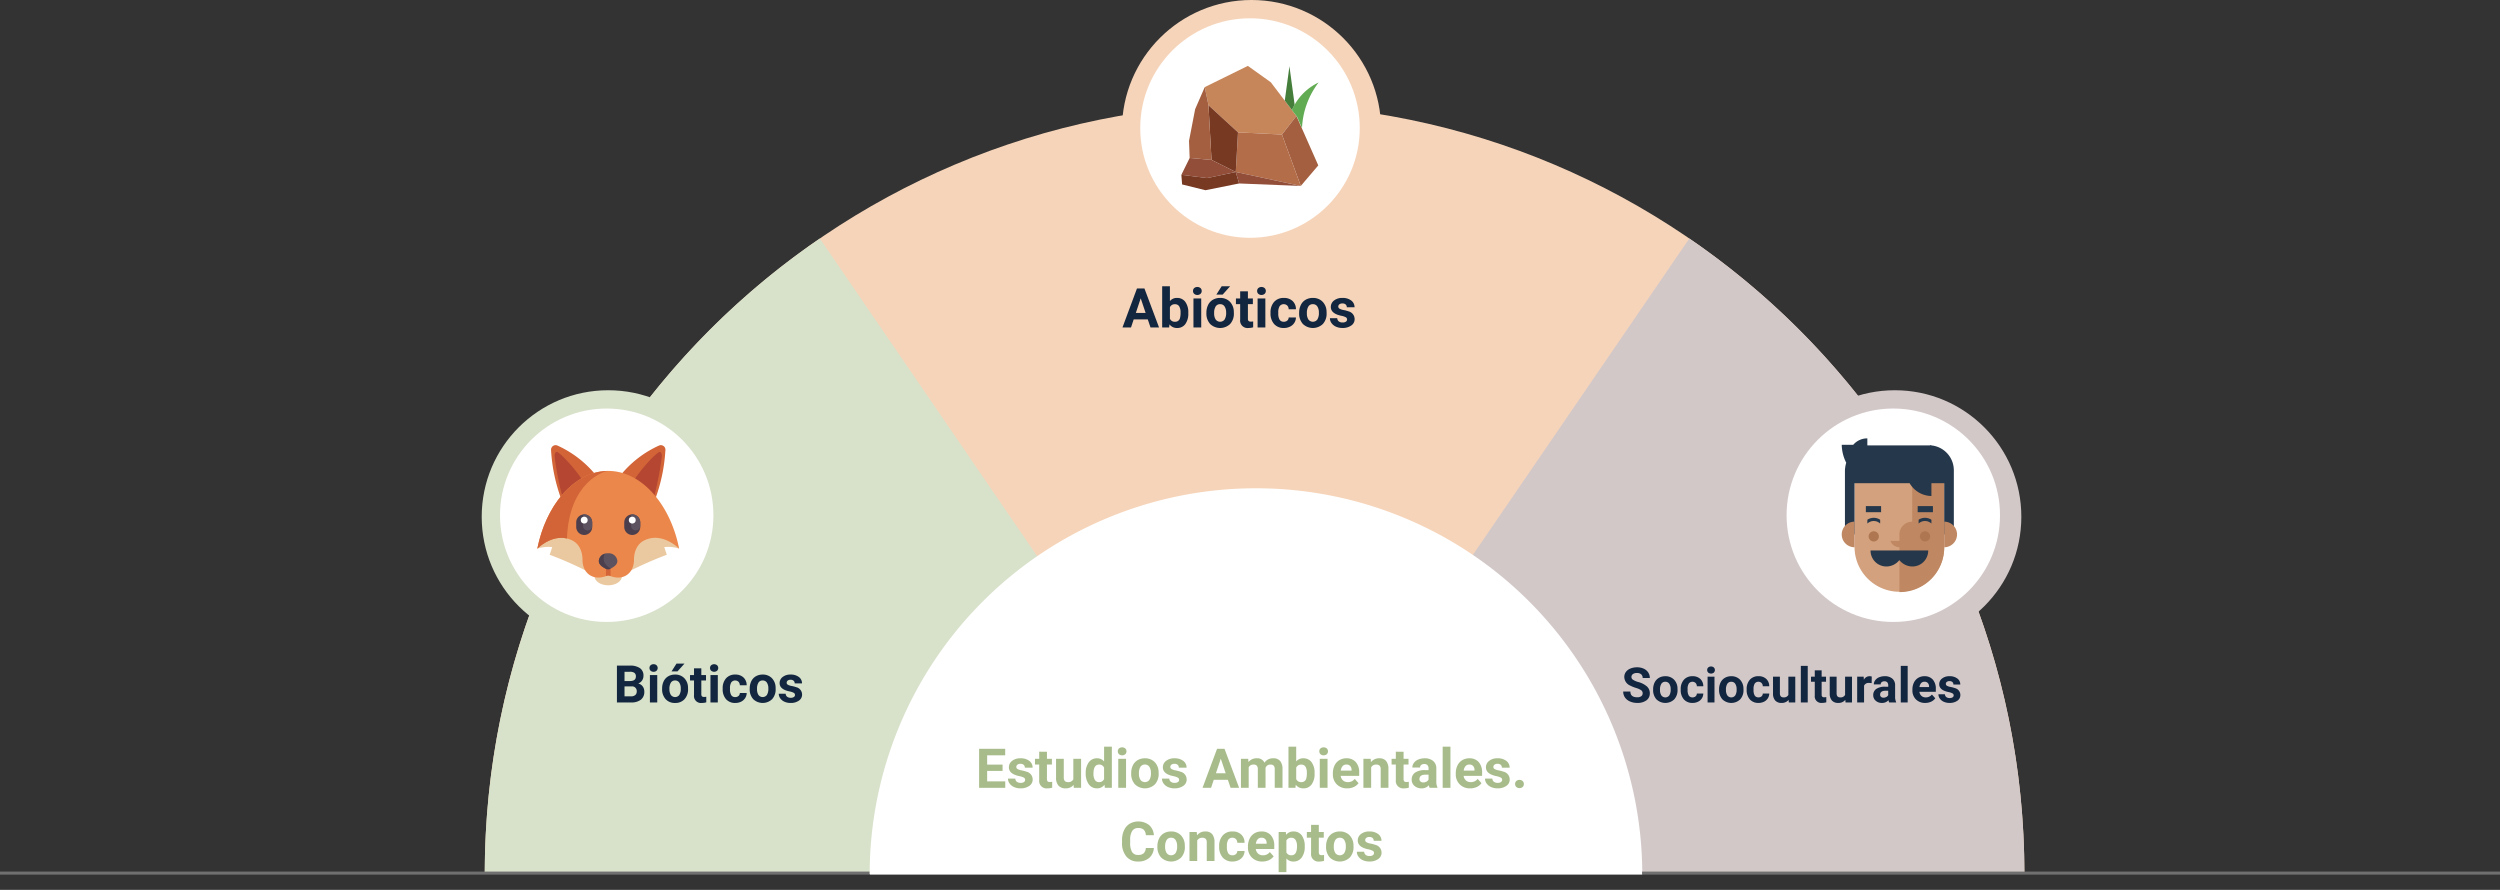<svg xmlns="http://www.w3.org/2000/svg" xmlns:xlink="http://www.w3.org/1999/xlink" width="820" height="291.869" viewBox="0 0 820 291.869">
  <rect x="0" y="0" width="820" height="291.869" fill="#333333" stroke="none"/>
  <defs>
    <clipPath id="clip-path">
      <rect id="Rectángulo_5174" data-name="Rectángulo 5174" width="505" height="257.737" fill="none"/>
    </clipPath>
    <clipPath id="clip-path-2">
      <rect id="Rectángulo_5215" data-name="Rectángulo 5215" width="38" height="52" transform="translate(-0.089 -0.47)" fill="none"/>
    </clipPath>
    <clipPath id="clip-path-3">
      <rect id="Rectángulo_5441" data-name="Rectángulo 5441" width="440.648" height="192.156" fill="none"/>
    </clipPath>
  </defs>
  <g id="Grupo_78913" data-name="Grupo 78913" transform="translate(-390 -1149.431)">
    <g id="Grupo_78491" data-name="Grupo 78491" transform="translate(0 -36.569)">
      <g id="Grupo_78307" data-name="Grupo 78307" transform="translate(549 1220.132)">
        <g id="Grupo_78306" data-name="Grupo 78306" clip-path="url(#clip-path)">
          <path id="Trazado_100625" data-name="Trazado 100625" d="M252.5,0C113.049,0,0,113.047,0,252.5H505C505,113.047,391.951,0,252.5,0" fill="#f6d4b9"/>
          <path id="Trazado_100626" data-name="Trazado 100626" d="M339.876,34.46l-142.591,208.4h252.5A252.214,252.214,0,0,0,339.876,34.46" transform="translate(55.215 9.644)" fill="#d3c8c8"/>
          <path id="Trazado_100627" data-name="Trazado 100627" d="M0,242.856H252.5L109.909,34.46A252.217,252.217,0,0,0,0,242.856" transform="translate(0 9.644)" fill="#d8e1ca"/>
          <path id="Trazado_100628" data-name="Trazado 100628" d="M248.48,125.864A126.708,126.708,0,0,0,121.772,252.572H375.188A126.708,126.708,0,0,0,248.48,125.864" transform="translate(4.478 0.157)" fill="#fff"/>
        </g>
      </g>
      <circle id="Elipse_4053" data-name="Elipse 4053" cx="41.5" cy="41.5" r="41.5" transform="translate(970 1314)" fill="#d3c8c8"/>
      <circle id="Elipse_4058" data-name="Elipse 4058" cx="41.5" cy="41.5" r="41.5" transform="translate(548 1314)" fill="#d8e1ca"/>
      <circle id="Elipse_4060" data-name="Elipse 4060" cx="42.5" cy="42.5" r="42.5" transform="translate(758 1186)" fill="#f6d4b9"/>
      <circle id="Elipse_4056" data-name="Elipse 4056" cx="35" cy="35" r="35" transform="translate(976 1320)" fill="#fff"/>
      <circle id="Elipse_4057" data-name="Elipse 4057" cx="35" cy="35" r="35" transform="translate(554 1320)" fill="#fff"/>
      <circle id="Elipse_4059" data-name="Elipse 4059" cx="36" cy="36" r="36" transform="translate(764 1192)" fill="#fff"/>
      <path id="Trazado_100629" data-name="Trazado 100629" d="M-6994.052-10228.624h281.4" transform="translate(7922.648 11701)" fill="none" stroke="#707070" stroke-width="1"/>
      <path id="Trazado_100630" data-name="Trazado 100630" d="M-6994.053-10228.624h285.2" transform="translate(7384.052 11701)" fill="none" stroke="#707070" stroke-width="1"/>
      <g id="Layer_1_19_" transform="translate(746.389 1166.098)">
        <path id="Trazado_156271" data-name="Trazado 156271" d="M68.821,48.468,82.953,41.51l7.533,5.38,8.393,11.047-4.735,6.1-14.419-.717-9.685-8.9Z" transform="translate(-30.047)" fill="#c68659" fill-rule="evenodd"/>
        <path id="Trazado_156272" data-name="Trazado 156272" d="M205.174,138.453,198,122.241l-4.735,6.1,6.17,16.858Z" transform="translate(-129.168 -64.303)" fill="#a35f3f" fill-rule="evenodd"/>
        <path id="Trazado_156273" data-name="Trazado 156273" d="M118.824,161.681l.729-13,14.419.717,6.169,16.859Z" transform="translate(-69.875 -85.364)" fill="#b46d49" fill-rule="evenodd"/>
        <path id="Trazado_156274" data-name="Trazado 156274" d="M74.813,104.967l1,17.934,7.952,3.96.729-13Z" transform="translate(-34.82 -50.544)" fill="#783923" fill-rule="evenodd"/>
        <path id="Trazado_156275" data-name="Trazado 156275" d="M43.435,93.353l2.009-10.4L48.6,75.706,49.82,81.66l1,17.935-7.174-.646Z" transform="translate(-9.827 -27.238)" fill="#a35f3f" fill-rule="evenodd"/>
        <path id="Trazado_156276" data-name="Trazado 156276" d="M31.1,195.452l2.726-5.525,7.174.646,7.952,3.96-9.458,1.995Z" transform="translate(0 -118.217)" fill="#924e38" fill-rule="evenodd"/>
        <path id="Trazado_156277" data-name="Trazado 156277" d="M31.342,216.643l-.242-3.165,8.393,1.076,9.457-2,1.1,3.764-11.059,2.216Z" transform="translate(-0.002 -136.243)" fill="#783923" fill-rule="evenodd"/>
        <path id="Trazado_156278" data-name="Trazado 156278" d="M140.141,217.138l-20.22-.813-1.1-3.764Z" transform="translate(-69.875 -136.244)" fill="#924e38" fill-rule="evenodd"/>
        <path id="Trazado_156279" data-name="Trazado 156279" d="M199.3,42.107l1.714,12.65q-.486.838-.894,1.72l-2.349-3.092Z" transform="translate(-132.753 -0.476)" fill="#457e3b" fill-rule="evenodd"/>
        <path id="Trazado_156280" data-name="Trazado 156280" d="M209.31,77.27a18,18,0,0,1,8.762-9.059,26.486,26.486,0,0,0-5.45,14.965l-1.64-3.706Z" transform="translate(-141.948 -21.268)" fill="#61ab52" fill-rule="evenodd"/>
      </g>
      <g id="zorro" transform="translate(566.238 1328.964)">
        <path id="Trazado_156281" data-name="Trazado 156281" d="M313.377,3.152a1.5,1.5,0,0,1,2.048,1.456,55.575,55.575,0,0,1-3.375,16.21l-11.318-7.942A34.8,34.8,0,0,1,313.377,3.152Z" transform="translate(-273.405 0)" fill="#d26437"/>
        <path id="Trazado_156282" data-name="Trazado 156282" d="M342.252,37.723c2.941-4.79,7.378-9.364,8.782-10.18.569-.331,1.069.479.942,1.545a99.207,99.207,0,0,1-2.666,13.586Z" transform="translate(-311.152 -22.199)" fill="#b44632"/>
        <path id="Trazado_156283" data-name="Trazado 156283" d="M51.6,3.152a1.5,1.5,0,0,0-2.048,1.456,55.574,55.574,0,0,0,3.375,16.21l11.318-7.942A34.8,34.8,0,0,0,51.6,3.152Z" transform="translate(-45.046)" fill="#d26437"/>
        <path id="Trazado_156284" data-name="Trazado 156284" d="M72.259,37.723c-2.941-4.79-7.378-9.364-8.782-10.18-.569-.331-1.069.479-.942,1.545A99.2,99.2,0,0,0,65.2,42.675Z" transform="translate(-56.835 -22.199)" fill="#b44632"/>
        <g id="Grupo_78327" data-name="Grupo 78327" transform="translate(0 33.262)">
          <ellipse id="Elipse_4061" data-name="Elipse 4061" cx="4.502" cy="3.001" rx="4.502" ry="3.001" transform="translate(18.76 9.756)" fill="#ebc9a0"/>
          <path id="Trazado_156285" data-name="Trazado 156285" d="M18.01,347.536a121.8,121.8,0,0,0-13.955-6.269l.835-2.505a10.84,10.84,0,0,0-4.89.52l2.251-3.752H18.01Z" transform="translate(-0.001 -335.53)" fill="#ebc9a0"/>
          <path id="Trazado_156286" data-name="Trazado 156286" d="M313.806,347.536a121.8,121.8,0,0,1,13.955-6.269l-.835-2.505a10.84,10.84,0,0,1,4.89.52l-2.251-3.752H313.806Z" transform="translate(-285.291 -335.53)" fill="#ebc9a0"/>
        </g>
        <path id="Trazado_156287" data-name="Trazado 156287" d="M23.262,96.047c10.938,0,20.329,10.96,23.228,25.344l.034.169s-5.534-5.722-11.537-2.673c-2.226,1.13-3.283,3.614-3.283,6.328,0,4.5-3.607,6.99-7.881,5.26a1.486,1.486,0,0,0-1.122,0c-4.274,1.73-7.881-.76-7.881-5.26,0-2.714-1.057-5.2-3.283-6.328C5.534,115.839,0,121.56,0,121.56l.034-.169C2.934,107.006,12.324,96.047,23.262,96.047Z" transform="translate(0 -84.546)" fill="#eb874b"/>
        <path id="Trazado_156288" data-name="Trazado 156288" d="M143.013,259.7h0a2.634,2.634,0,0,1-2.626-2.626v-1.5a2.634,2.634,0,0,1,2.626-2.626h0a2.634,2.634,0,0,1,2.626,2.626v1.5A2.634,2.634,0,0,1,143.013,259.7Z" transform="translate(-127.63 -227.191)" fill="#4b3f4e"/>
        <path id="Trazado_156289" data-name="Trazado 156289" d="M165.536,252.95a2.576,2.576,0,0,0-.375.038V256.7a1.5,1.5,0,0,0,3,0v-1.126A2.634,2.634,0,0,0,165.536,252.95Z" transform="translate(-150.153 -227.191)" fill="#5d5360"/>
        <circle id="Elipse_4062" data-name="Elipse 4062" cx="1.126" cy="1.126" r="1.126" transform="translate(14.257 26.509)" fill="#fff"/>
        <path id="Trazado_156290" data-name="Trazado 156290" d="M316.433,259.7h0a2.634,2.634,0,0,1-2.626-2.626v-1.5a2.634,2.634,0,0,1,2.626-2.626h0a2.634,2.634,0,0,1,2.626,2.626v1.5A2.634,2.634,0,0,1,316.433,259.7Z" transform="translate(-285.292 -227.191)" fill="#4b3f4e"/>
        <path id="Trazado_156291" data-name="Trazado 156291" d="M338.956,252.95a2.577,2.577,0,0,0-.375.038V256.7a1.5,1.5,0,0,0,3,0v-1.126A2.634,2.634,0,0,0,338.956,252.95Z" transform="translate(-307.815 -227.191)" fill="#5d5360"/>
        <circle id="Elipse_4063" data-name="Elipse 4063" cx="1.126" cy="1.126" r="1.126" transform="translate(30.016 26.509)" fill="#fff"/>
        <path id="Trazado_156292" data-name="Trazado 156292" d="M247.742,445.867l.2-.076a1.5,1.5,0,0,1,1.11,0l.2.076v-2.982h-1.5v2.982Z" transform="translate(-225.23 -399.867)" fill="#d26437"/>
        <path id="Trazado_156293" data-name="Trazado 156293" d="M225.059,393.337a2.809,2.809,0,0,1,3.045,2.489c0,1.326-1.28,2.024-2.2,2.54a1.691,1.691,0,0,1-1.683,0c-.924-.516-2.2-1.214-2.2-2.54A2.809,2.809,0,0,1,225.059,393.337Z" transform="translate(-201.84 -354.822)" fill="#5d5360"/>
        <path id="Trazado_156294" data-name="Trazado 156294" d="M225.8,399.964c-.924-.664-2.2-1.561-2.2-3.265a3.29,3.29,0,0,1,.388-1.533,2.562,2.562,0,0,0-1.975,2.323c0,1.326,1.28,2.023,2.2,2.54a1.691,1.691,0,0,0,1.683,0l.013-.007C225.877,400,225.839,399.989,225.8,399.964Z" transform="translate(-201.839 -356.485)" fill="#4b3f4e"/>
        <path id="Trazado_156295" data-name="Trazado 156295" d="M23.262,96.047,21.8,96.12C11.5,97.044,2.8,107.651.034,121.391L0,121.56s4.466-4.613,9.726-3.342C10.384,99.529,22.041,96.047,23.262,96.047Z" transform="translate(0 -84.546)" fill="#d26437"/>
      </g>
      <g id="Grupo_78333" data-name="Grupo 78333" transform="translate(994.089 1329.804)">
        <g id="Grupo_78332" data-name="Grupo 78332" transform="translate(0 -0.334)" clip-path="url(#clip-path-2)">
          <path id="Trazado_156296" data-name="Trazado 156296" d="M32,80v25.215a14.709,14.709,0,0,0,29.417,0V80Z" transform="translate(-27.798 -69.178)" fill="#d3a17d"/>
          <path id="Trazado_156297" data-name="Trazado 156297" d="M128.744,96v14.709a4.215,4.215,0,0,0-4.2,4.2v2.1H121.6a3.16,3.16,0,0,0,2.942,2.1v14.709a14.618,14.618,0,0,0,14.709-14.709V96Z" transform="translate(-105.631 -83.077)" fill="#bf8862"/>
          <rect id="Rectángulo_5213" data-name="Rectángulo 5213" width="5" height="2" transform="translate(24.911 22.53)" fill="#25374b"/>
          <rect id="Rectángulo_5214" data-name="Rectángulo 5214" width="5" height="2" transform="translate(7.911 22.53)" fill="#25374b"/>
          <path id="Trazado_156298" data-name="Trazado 156298" d="M196.881,232a1.681,1.681,0,1,1-1.681,1.681A1.681,1.681,0,0,1,196.881,232" transform="translate(-169.565 -201.217)" fill="#af7751"/>
          <path id="Trazado_156299" data-name="Trazado 156299" d="M68.881,232a1.681,1.681,0,1,1-1.681,1.681A1.681,1.681,0,0,1,68.881,232" transform="translate(-58.375 -201.217)" fill="#af7751"/>
          <path id="Trazado_156300" data-name="Trazado 156300" d="M29.417,2.311c-.21-.21-.42,0-.63,0H8.4V0A6.021,6.021,0,0,0,3.782,2.1H0A13.528,13.528,0,0,0,1.471,7.985a10.547,10.547,0,0,0-.42,2.521V31.519H4.2V14.709H22.273a8.392,8.392,0,0,0,7.144,4.2v-4.2h4.2v16.81h3.152V10.506A8.208,8.208,0,0,0,29.417,2.311Z" transform="translate(0 0.316)" fill="#25374b"/>
          <path id="Trazado_156301" data-name="Trazado 156301" d="M4.2,208a4.2,4.2,0,1,0,0,8.4Z" transform="translate(0 -180.368)" fill="#bf8862"/>
          <path id="Trazado_156302" data-name="Trazado 156302" d="M256,208a4.2,4.2,0,1,1,0,8.4Z" transform="translate(-222.38 -180.368)" fill="#bf8862"/>
          <path id="Trazado_156303" data-name="Trazado 156303" d="M192,199.03v1.261a3.047,3.047,0,0,1,4.2,0V199.03a3.817,3.817,0,0,0-4.2,0" transform="translate(-166.785 -172.029)" fill="#25374b"/>
          <path id="Trazado_156304" data-name="Trazado 156304" d="M64,199.03v1.261a3.047,3.047,0,0,1,4.2,0V199.03a3.817,3.817,0,0,0-4.2,0" transform="translate(-55.595 -172.029)" fill="#25374b"/>
          <path id="Trazado_156305" data-name="Trazado 156305" d="M72,280a5.2,5.2,0,0,0,5.253,5.253,5.485,5.485,0,0,0,4.2-2.1,5.485,5.485,0,0,0,4.2,2.1A5.2,5.2,0,0,0,90.911,280Z" transform="translate(-62.544 -242.913)" fill="#25374b"/>
        </g>
      </g>
      <g id="Grupo_78490" data-name="Grupo 78490" transform="translate(592.352 1279.906)">
        <path id="Trazado_156920" data-name="Trazado 156920" d="M126.493,158.954h-5.062v3.428h5.941V164.5h-8.578V151.7h8.56v2.136h-5.923v3.05h5.062Z" fill="#a8bc8b"/>
        <g id="Grupo_78487" data-name="Grupo 78487">
          <g id="Grupo_78486" data-name="Grupo 78486" clip-path="url(#clip-path-3)">
            <path id="Trazado_156921" data-name="Trazado 156921" d="M133.9,161.872a.817.817,0,0,0-.461-.733,5.252,5.252,0,0,0-1.481-.48q-3.393-.711-3.393-2.883a2.615,2.615,0,0,1,1.05-2.114,4.247,4.247,0,0,1,2.747-.848,4.563,4.563,0,0,1,2.9.853,2.685,2.685,0,0,1,1.085,2.215H133.8a1.234,1.234,0,0,0-.351-.9,1.5,1.5,0,0,0-1.1-.355,1.521,1.521,0,0,0-.993.29.916.916,0,0,0-.352.738.783.783,0,0,0,.4.681,4.094,4.094,0,0,0,1.349.449,11.064,11.064,0,0,1,1.6.426,2.628,2.628,0,0,1,2.013,2.558,2.478,2.478,0,0,1-1.116,2.1,4.813,4.813,0,0,1-2.883.8,5.048,5.048,0,0,1-2.123-.426,3.55,3.55,0,0,1-1.454-1.17,2.71,2.71,0,0,1-.528-1.6h2.408a1.331,1.331,0,0,0,.5,1.038,1.99,1.99,0,0,0,1.248.36,1.849,1.849,0,0,0,1.1-.276.865.865,0,0,0,.374-.726" fill="#a8bc8b"/>
            <path id="Trazado_156922" data-name="Trazado 156922" d="M141.047,152.652v2.338h1.626v1.863h-1.626V161.6a1.131,1.131,0,0,0,.2.756,1.018,1.018,0,0,0,.774.229,4.052,4.052,0,0,0,.747-.062v1.925a5.241,5.241,0,0,1-1.538.228,2.425,2.425,0,0,1-2.725-2.7v-5.124h-1.389V154.99h1.389v-2.338Z" fill="#a8bc8b"/>
            <path id="Trazado_156923" data-name="Trazado 156923" d="M149.784,163.533a3.185,3.185,0,0,1-2.6,1.143,3,3,0,0,1-2.333-.879,3.756,3.756,0,0,1-.822-2.576V154.99h2.54v6.15q0,1.488,1.354,1.488a1.833,1.833,0,0,0,1.775-.9v-6.74h2.549v9.51h-2.391Z" fill="#a8bc8b"/>
            <path id="Trazado_156924" data-name="Trazado 156924" d="M153.765,159.675a5.722,5.722,0,0,1,1-3.542,3.236,3.236,0,0,1,2.729-1.319,2.912,2.912,0,0,1,2.293,1.037V151h2.549v13.5H160.04l-.123-1.011a2.989,2.989,0,0,1-2.443,1.187,3.229,3.229,0,0,1-2.694-1.323,5.914,5.914,0,0,1-1.015-3.678m2.54.189a3.752,3.752,0,0,0,.466,2.051,1.518,1.518,0,0,0,1.353.713,1.7,1.7,0,0,0,1.661-1v-3.758a1.675,1.675,0,0,0-1.643-.995q-1.837,0-1.837,2.984" fill="#a8bc8b"/>
            <path id="Trazado_156925" data-name="Trazado 156925" d="M164.286,152.529a1.249,1.249,0,0,1,.382-.94,1.645,1.645,0,0,1,2.079,0,1.342,1.342,0,0,1,0,1.889,1.629,1.629,0,0,1-2.065,0,1.245,1.245,0,0,1-.391-.949m2.7,11.971h-2.549v-9.51h2.549Z" fill="#a8bc8b"/>
            <path id="Trazado_156926" data-name="Trazado 156926" d="M168.68,159.657a5.642,5.642,0,0,1,.545-2.522,3.986,3.986,0,0,1,1.569-1.714,4.577,4.577,0,0,1,2.377-.606,4.33,4.33,0,0,1,3.142,1.177,4.727,4.727,0,0,1,1.358,3.2l.018.65a4.97,4.97,0,0,1-1.222,3.512,4.736,4.736,0,0,1-6.561,0,5.061,5.061,0,0,1-1.226-3.586Zm2.54.181a3.549,3.549,0,0,0,.51,2.072,1.83,1.83,0,0,0,2.9.009,3.885,3.885,0,0,0,.519-2.267,3.516,3.516,0,0,0-.519-2.059,1.686,1.686,0,0,0-1.459-.731,1.659,1.659,0,0,0-1.441.727,3.949,3.949,0,0,0-.51,2.249" fill="#a8bc8b"/>
            <path id="Trazado_156927" data-name="Trazado 156927" d="M184.4,161.872a.817.817,0,0,0-.461-.733,5.252,5.252,0,0,0-1.481-.48q-3.393-.711-3.393-2.883a2.615,2.615,0,0,1,1.05-2.114,4.247,4.247,0,0,1,2.747-.848,4.563,4.563,0,0,1,2.9.853,2.685,2.685,0,0,1,1.085,2.215h-2.54a1.234,1.234,0,0,0-.351-.9,1.5,1.5,0,0,0-1.1-.355,1.521,1.521,0,0,0-.993.29.916.916,0,0,0-.352.738.783.783,0,0,0,.4.681,4.094,4.094,0,0,0,1.349.449,11.064,11.064,0,0,1,1.6.426,2.628,2.628,0,0,1,2.013,2.558,2.478,2.478,0,0,1-1.116,2.1,4.813,4.813,0,0,1-2.883.8,5.048,5.048,0,0,1-2.123-.426,3.55,3.55,0,0,1-1.454-1.17,2.71,2.71,0,0,1-.528-1.6h2.408a1.331,1.331,0,0,0,.5,1.038,1.99,1.99,0,0,0,1.248.36,1.849,1.849,0,0,0,1.1-.276.865.865,0,0,0,.374-.726" fill="#a8bc8b"/>
            <path id="Trazado_156928" data-name="Trazado 156928" d="M200.382,161.863h-4.623l-.879,2.636h-2.8l4.764-12.8h2.444l4.789,12.8h-2.8Zm-3.911-2.136h3.2l-1.608-4.79Z" fill="#a8bc8b"/>
            <path id="Trazado_156929" data-name="Trazado 156929" d="M207.061,154.99l.079,1.063a3.343,3.343,0,0,1,2.734-1.239,2.537,2.537,0,0,1,2.522,1.45,3.267,3.267,0,0,1,2.856-1.45,2.838,2.838,0,0,1,2.3.9,4.141,4.141,0,0,1,.756,2.712V164.5h-2.549v-6.065a1.807,1.807,0,0,0-.316-1.181,1.4,1.4,0,0,0-1.116-.374,1.584,1.584,0,0,0-1.582,1.089l.008,6.531h-2.54v-6.056a1.786,1.786,0,0,0-.325-1.2,1.416,1.416,0,0,0-1.107-.369,1.645,1.645,0,0,0-1.565.9V164.5h-2.54v-9.51Z" fill="#a8bc8b"/>
            <path id="Trazado_156930" data-name="Trazado 156930" d="M228.832,159.833a5.751,5.751,0,0,1-.976,3.563,3.226,3.226,0,0,1-2.724,1.279,2.969,2.969,0,0,1-2.47-1.186l-.114,1.011h-2.285V151h2.54v4.842a2.893,2.893,0,0,1,2.311-1.028,3.259,3.259,0,0,1,2.73,1.279,5.766,5.766,0,0,1,.988,3.6Zm-2.54-.185a3.782,3.782,0,0,0-.457-2.1,1.547,1.547,0,0,0-1.362-.664,1.674,1.674,0,0,0-1.67.994v3.753a1.7,1.7,0,0,0,1.687,1,1.567,1.567,0,0,0,1.617-1.212,6.26,6.26,0,0,0,.185-1.767" fill="#a8bc8b"/>
            <path id="Trazado_156931" data-name="Trazado 156931" d="M230.379,152.529a1.25,1.25,0,0,1,.383-.94,1.644,1.644,0,0,1,2.078,0,1.341,1.341,0,0,1,0,1.889,1.629,1.629,0,0,1-2.065,0,1.246,1.246,0,0,1-.392-.949m2.7,11.971h-2.549v-9.51h2.549Z" fill="#a8bc8b"/>
            <path id="Trazado_156932" data-name="Trazado 156932" d="M239.546,164.675a4.665,4.665,0,0,1-3.4-1.283,4.561,4.561,0,0,1-1.315-3.419v-.246a5.743,5.743,0,0,1,.554-2.561,4.074,4.074,0,0,1,1.569-1.741,4.407,4.407,0,0,1,2.316-.611,3.945,3.945,0,0,1,3.072,1.231,5,5,0,0,1,1.12,3.489v1.037H237.4a2.36,2.36,0,0,0,.743,1.494,2.243,2.243,0,0,0,1.568.563,2.742,2.742,0,0,0,2.294-1.064l1.248,1.4a3.794,3.794,0,0,1-1.547,1.26,5.07,5.07,0,0,1-2.162.453m-.29-7.813a1.589,1.589,0,0,0-1.226.512,2.658,2.658,0,0,0-.6,1.466h3.533v-.2a1.888,1.888,0,0,0-.457-1.31,1.634,1.634,0,0,0-1.248-.464" fill="#a8bc8b"/>
            <path id="Trazado_156933" data-name="Trazado 156933" d="M247.236,154.99l.079,1.1a3.321,3.321,0,0,1,2.734-1.275,2.758,2.758,0,0,1,2.249.888,4.132,4.132,0,0,1,.756,2.654V164.5h-2.54v-6.082a1.653,1.653,0,0,0-.351-1.174,1.58,1.58,0,0,0-1.169-.364,1.748,1.748,0,0,0-1.609.914V164.5h-2.54v-9.51Z" fill="#a8bc8b"/>
            <path id="Trazado_156934" data-name="Trazado 156934" d="M258.021,152.652v2.338h1.625v1.863h-1.625V161.6a1.126,1.126,0,0,0,.2.756,1.014,1.014,0,0,0,.773.229,4.052,4.052,0,0,0,.747-.062v1.925a5.24,5.24,0,0,1-1.537.228,2.426,2.426,0,0,1-2.726-2.7v-5.124h-1.388V154.99h1.388v-2.338Z" fill="#a8bc8b"/>
            <path id="Trazado_156935" data-name="Trazado 156935" d="M266.573,164.5a2.783,2.783,0,0,1-.255-.853,3.073,3.073,0,0,1-2.4,1.028,3.375,3.375,0,0,1-2.315-.808,2.6,2.6,0,0,1-.919-2.039,2.689,2.689,0,0,1,1.121-2.321,5.529,5.529,0,0,1,3.238-.817h1.169v-.545a1.567,1.567,0,0,0-.338-1.055,1.333,1.333,0,0,0-1.068-.395A1.507,1.507,0,0,0,263.8,157a1.045,1.045,0,0,0-.365.843h-2.54a2.552,2.552,0,0,1,.51-1.529,3.365,3.365,0,0,1,1.441-1.1,5.262,5.262,0,0,1,2.092-.4,4.157,4.157,0,0,1,2.791.883,3.093,3.093,0,0,1,1.032,2.483V162.3a4.549,4.549,0,0,0,.378,2.048v.15Zm-2.1-1.767a2.175,2.175,0,0,0,1.037-.251,1.635,1.635,0,0,0,.7-.672v-1.635h-.949q-1.906,0-2.03,1.319l-.009.149a1.014,1.014,0,0,0,.334.782,1.3,1.3,0,0,0,.914.308" fill="#a8bc8b"/>
            <rect id="Rectángulo_5440" data-name="Rectángulo 5440" width="2.549" height="13.5" transform="translate(270.844 151)" fill="#a8bc8b"/>
            <path id="Trazado_156936" data-name="Trazado 156936" d="M279.861,164.675a4.665,4.665,0,0,1-3.4-1.283,4.561,4.561,0,0,1-1.315-3.419v-.246a5.743,5.743,0,0,1,.554-2.561,4.074,4.074,0,0,1,1.569-1.741,4.407,4.407,0,0,1,2.316-.611,3.945,3.945,0,0,1,3.072,1.231,5,5,0,0,1,1.12,3.489v1.037h-6.055a2.36,2.36,0,0,0,.743,1.494,2.243,2.243,0,0,0,1.568.563,2.742,2.742,0,0,0,2.294-1.064l1.248,1.4a3.794,3.794,0,0,1-1.547,1.26,5.07,5.07,0,0,1-2.162.453m-.29-7.813a1.589,1.589,0,0,0-1.226.512,2.658,2.658,0,0,0-.6,1.466h3.533v-.2a1.888,1.888,0,0,0-.457-1.31,1.634,1.634,0,0,0-1.248-.464" fill="#a8bc8b"/>
            <path id="Trazado_156937" data-name="Trazado 156937" d="M290.364,161.872a.815.815,0,0,0-.461-.733,5.252,5.252,0,0,0-1.481-.48q-3.393-.711-3.393-2.883a2.617,2.617,0,0,1,1.051-2.114,4.243,4.243,0,0,1,2.746-.848,4.561,4.561,0,0,1,2.9.853,2.685,2.685,0,0,1,1.085,2.215h-2.54a1.234,1.234,0,0,0-.351-.9,1.5,1.5,0,0,0-1.1-.355,1.521,1.521,0,0,0-.993.29.916.916,0,0,0-.352.738.782.782,0,0,0,.4.681,4.079,4.079,0,0,0,1.348.449,11.065,11.065,0,0,1,1.6.426,2.628,2.628,0,0,1,2.013,2.558,2.478,2.478,0,0,1-1.116,2.1,4.813,4.813,0,0,1-2.883.8,5.044,5.044,0,0,1-2.122-.426,3.547,3.547,0,0,1-1.455-1.17,2.71,2.71,0,0,1-.528-1.6h2.408a1.331,1.331,0,0,0,.5,1.038,1.99,1.99,0,0,0,1.248.36,1.853,1.853,0,0,0,1.1-.276.864.864,0,0,0,.373-.726" fill="#a8bc8b"/>
            <path id="Trazado_156938" data-name="Trazado 156938" d="M294.6,163.252a1.28,1.28,0,0,1,.409-.984,1.588,1.588,0,0,1,2.057,0,1.279,1.279,0,0,1,.408.984,1.262,1.262,0,0,1-.4.971,1.614,1.614,0,0,1-2.066,0,1.262,1.262,0,0,1-.4-.971" fill="#a8bc8b"/>
            <path id="Trazado_156939" data-name="Trazado 156939" d="M176.106,184.237a4.53,4.53,0,0,1-1.525,3.252,5.354,5.354,0,0,1-3.625,1.186,4.813,4.813,0,0,1-3.872-1.656,6.8,6.8,0,0,1-1.411-4.549v-.782a7.668,7.668,0,0,1,.651-3.252,4.864,4.864,0,0,1,1.859-2.157,5.806,5.806,0,0,1,6.376.435,4.869,4.869,0,0,1,1.565,3.331h-2.637a2.675,2.675,0,0,0-.69-1.8,2.557,2.557,0,0,0-1.806-.559,2.241,2.241,0,0,0-1.973.945,5.293,5.293,0,0,0-.673,2.931v.967a5.665,5.665,0,0,0,.629,3.032,2.2,2.2,0,0,0,1.982.958,2.6,2.6,0,0,0,1.823-.557,2.52,2.52,0,0,0,.69-1.728Z" fill="#a8bc8b"/>
            <path id="Trazado_156940" data-name="Trazado 156940" d="M177.275,183.657a5.642,5.642,0,0,1,.545-2.522,3.986,3.986,0,0,1,1.569-1.714,4.577,4.577,0,0,1,2.377-.606,4.33,4.33,0,0,1,3.142,1.177,4.727,4.727,0,0,1,1.358,3.2l.018.65a4.97,4.97,0,0,1-1.222,3.512,4.736,4.736,0,0,1-6.561,0,5.061,5.061,0,0,1-1.226-3.586Zm2.54.181a3.549,3.549,0,0,0,.51,2.072,1.83,1.83,0,0,0,2.9.009,3.885,3.885,0,0,0,.519-2.267,3.516,3.516,0,0,0-.519-2.059,1.686,1.686,0,0,0-1.459-.731,1.659,1.659,0,0,0-1.441.727,3.949,3.949,0,0,0-.51,2.249" fill="#a8bc8b"/>
            <path id="Trazado_156941" data-name="Trazado 156941" d="M190.186,178.99l.079,1.1A3.321,3.321,0,0,1,193,178.814a2.758,2.758,0,0,1,2.249.888,4.132,4.132,0,0,1,.756,2.654V188.5h-2.54v-6.082a1.653,1.653,0,0,0-.351-1.174,1.58,1.58,0,0,0-1.169-.364,1.748,1.748,0,0,0-1.609.914V188.5h-2.54v-9.51Z" fill="#a8bc8b"/>
            <path id="Trazado_156942" data-name="Trazado 156942" d="M201.885,186.628a1.666,1.666,0,0,0,1.143-.387,1.355,1.355,0,0,0,.457-1.028h2.381a3.252,3.252,0,0,1-.527,1.771,3.475,3.475,0,0,1-1.42,1.248,4.448,4.448,0,0,1-1.99.444,4.127,4.127,0,0,1-3.217-1.3,5.128,5.128,0,0,1-1.178-3.581v-.167a5.073,5.073,0,0,1,1.169-3.507,4.082,4.082,0,0,1,3.208-1.309,3.994,3.994,0,0,1,2.861,1.015,3.592,3.592,0,0,1,1.094,2.7h-2.381a1.747,1.747,0,0,0-.457-1.206,1.7,1.7,0,0,0-2.5.183,3.75,3.75,0,0,0-.453,2.1v.265a3.791,3.791,0,0,0,.449,2.112,1.548,1.548,0,0,0,1.362.643" fill="#a8bc8b"/>
            <path id="Trazado_156943" data-name="Trazado 156943" d="M211.693,188.675a4.668,4.668,0,0,1-3.406-1.283,4.56,4.56,0,0,1-1.314-3.419v-.246a5.743,5.743,0,0,1,.554-2.561,4.072,4.072,0,0,1,1.568-1.741,4.411,4.411,0,0,1,2.317-.611,3.943,3.943,0,0,1,3.071,1.231,5,5,0,0,1,1.121,3.489v1.037h-6.055a2.359,2.359,0,0,0,.742,1.494,2.245,2.245,0,0,0,1.569.563,2.742,2.742,0,0,0,2.294-1.064l1.248,1.4a3.794,3.794,0,0,1-1.547,1.26,5.07,5.07,0,0,1-2.162.453m-.29-7.813a1.591,1.591,0,0,0-1.227.512,2.658,2.658,0,0,0-.6,1.466h3.533v-.2a1.888,1.888,0,0,0-.457-1.31,1.634,1.634,0,0,0-1.248-.464" fill="#a8bc8b"/>
            <path id="Trazado_156944" data-name="Trazado 156944" d="M225.606,183.833a5.706,5.706,0,0,1-1,3.52,3.2,3.2,0,0,1-2.693,1.322,2.961,2.961,0,0,1-2.329-1v4.483h-2.541V178.99H219.4l.088.931a2.985,2.985,0,0,1,2.408-1.107,3.219,3.219,0,0,1,2.733,1.3,5.853,5.853,0,0,1,.976,3.586Zm-2.54-.185a3.739,3.739,0,0,0-.471-2.048,1.531,1.531,0,0,0-1.366-.721,1.661,1.661,0,0,0-1.643.915v3.893a1.69,1.69,0,0,0,1.661.94q1.82,0,1.819-2.979" fill="#a8bc8b"/>
            <path id="Trazado_156945" data-name="Trazado 156945" d="M230.221,176.652v2.338h1.626v1.863h-1.626V185.6a1.131,1.131,0,0,0,.2.756,1.018,1.018,0,0,0,.774.229,4.052,4.052,0,0,0,.747-.062v1.925a5.241,5.241,0,0,1-1.538.228,2.425,2.425,0,0,1-2.725-2.7v-5.124h-1.389V178.99h1.389v-2.338Z" fill="#a8bc8b"/>
            <path id="Trazado_156946" data-name="Trazado 156946" d="M232.6,183.657a5.642,5.642,0,0,1,.545-2.522,3.99,3.99,0,0,1,1.568-1.714,4.584,4.584,0,0,1,2.378-.606,4.331,4.331,0,0,1,3.142,1.177,4.731,4.731,0,0,1,1.358,3.2l.018.65a4.97,4.97,0,0,1-1.222,3.512,4.736,4.736,0,0,1-6.561,0,5.057,5.057,0,0,1-1.226-3.586Zm2.54.181a3.549,3.549,0,0,0,.51,2.072,1.83,1.83,0,0,0,2.9.009,3.885,3.885,0,0,0,.519-2.267,3.516,3.516,0,0,0-.519-2.059,1.686,1.686,0,0,0-1.459-.731,1.659,1.659,0,0,0-1.441.727,3.949,3.949,0,0,0-.51,2.249" fill="#a8bc8b"/>
            <path id="Trazado_156947" data-name="Trazado 156947" d="M248.326,185.872a.816.816,0,0,0-.462-.733,5.243,5.243,0,0,0-1.48-.48q-3.393-.711-3.393-2.883a2.615,2.615,0,0,1,1.05-2.114,4.245,4.245,0,0,1,2.747-.848,4.558,4.558,0,0,1,2.9.853,2.686,2.686,0,0,1,1.086,2.215h-2.54a1.234,1.234,0,0,0-.351-.9,1.5,1.5,0,0,0-1.1-.355,1.521,1.521,0,0,0-.993.29.916.916,0,0,0-.352.738.781.781,0,0,0,.4.681,4.086,4.086,0,0,0,1.349.449,11.065,11.065,0,0,1,1.6.426,2.628,2.628,0,0,1,2.013,2.558,2.478,2.478,0,0,1-1.116,2.1,4.813,4.813,0,0,1-2.883.8,5.048,5.048,0,0,1-2.123-.426,3.544,3.544,0,0,1-1.454-1.17,2.71,2.71,0,0,1-.528-1.6H245.1a1.331,1.331,0,0,0,.5,1.038,1.99,1.99,0,0,0,1.248.36,1.849,1.849,0,0,0,1.1-.276.865.865,0,0,0,.374-.726" fill="#a8bc8b"/>
          </g>
        </g>
        <path id="Trazado_156948" data-name="Trazado 156948" d="M174.119,10.863H169.5l-.879,2.636h-2.8L170.577.7h2.444l4.79,12.8h-2.8Zm-3.911-2.136h3.2L171.8,3.937Z" fill="#12263f"/>
        <g id="Grupo_78489" data-name="Grupo 78489">
          <g id="Grupo_78488" data-name="Grupo 78488" clip-path="url(#clip-path-3)">
            <path id="Trazado_156949" data-name="Trazado 156949" d="M187.408,8.833a5.751,5.751,0,0,1-.976,3.563,3.226,3.226,0,0,1-2.724,1.279,2.969,2.969,0,0,1-2.47-1.186l-.114,1.011h-2.285V0h2.54V4.842a2.893,2.893,0,0,1,2.311-1.028,3.257,3.257,0,0,1,2.729,1.279,5.766,5.766,0,0,1,.989,3.6Zm-2.54-.185a3.782,3.782,0,0,0-.457-2.1,1.547,1.547,0,0,0-1.362-.664,1.674,1.674,0,0,0-1.67.994v3.753a1.7,1.7,0,0,0,1.687,1,1.567,1.567,0,0,0,1.617-1.212,6.26,6.26,0,0,0,.185-1.767" fill="#12263f"/>
            <path id="Trazado_156950" data-name="Trazado 156950" d="M188.955,1.529a1.252,1.252,0,0,1,.382-.94,1.645,1.645,0,0,1,2.079,0,1.242,1.242,0,0,1,.387.94,1.249,1.249,0,0,1-.391.949,1.63,1.63,0,0,1-2.066,0,1.245,1.245,0,0,1-.391-.949m2.7,11.971H189.1V3.99h2.549Z" fill="#12263f"/>
            <path id="Trazado_156951" data-name="Trazado 156951" d="M193.35,8.657a5.628,5.628,0,0,1,.545-2.522,3.98,3.98,0,0,1,1.569-1.714,4.578,4.578,0,0,1,2.377-.607,4.334,4.334,0,0,1,3.143,1.178,4.735,4.735,0,0,1,1.357,3.2l.018.651a4.975,4.975,0,0,1-1.222,3.512,4.735,4.735,0,0,1-6.561,0,5.058,5.058,0,0,1-1.226-3.586Zm2.54.181a3.549,3.549,0,0,0,.51,2.072,1.83,1.83,0,0,0,2.9.009,3.887,3.887,0,0,0,.519-2.267,3.516,3.516,0,0,0-.519-2.059,1.684,1.684,0,0,0-1.459-.731,1.655,1.655,0,0,0-1.441.727,3.949,3.949,0,0,0-.51,2.249M198.342,0h2.769l-2.435,2.725h-2.065Z" fill="#12263f"/>
            <path id="Trazado_156952" data-name="Trazado 156952" d="M206.964,1.652V3.99h1.626V5.853h-1.626V10.6a1.131,1.131,0,0,0,.2.756,1.018,1.018,0,0,0,.774.229,4.052,4.052,0,0,0,.747-.062v1.925a5.241,5.241,0,0,1-1.538.228,2.425,2.425,0,0,1-2.725-2.7V5.853h-1.389V3.99h1.389V1.652Z" fill="#12263f"/>
            <path id="Trazado_156953" data-name="Trazado 156953" d="M209.987,1.529a1.246,1.246,0,0,1,.383-.94,1.644,1.644,0,0,1,2.078,0,1.242,1.242,0,0,1,.387.94,1.249,1.249,0,0,1-.391.949,1.63,1.63,0,0,1-2.066,0,1.249,1.249,0,0,1-.391-.949m2.7,11.971h-2.549V3.99h2.549Z" fill="#12263f"/>
            <path id="Trazado_156954" data-name="Trazado 156954" d="M218.732,11.628a1.666,1.666,0,0,0,1.143-.387,1.355,1.355,0,0,0,.457-1.028h2.381a3.252,3.252,0,0,1-.527,1.771,3.469,3.469,0,0,1-1.42,1.248,4.445,4.445,0,0,1-1.99.444,4.127,4.127,0,0,1-3.217-1.3A5.128,5.128,0,0,1,214.381,8.8V8.631a5.073,5.073,0,0,1,1.169-3.507,4.082,4.082,0,0,1,3.208-1.309A4,4,0,0,1,221.62,4.83a3.6,3.6,0,0,1,1.093,2.7h-2.381a1.747,1.747,0,0,0-.457-1.206,1.7,1.7,0,0,0-2.5.183,3.759,3.759,0,0,0-.453,2.1v.265a3.791,3.791,0,0,0,.449,2.112,1.548,1.548,0,0,0,1.362.643" fill="#12263f"/>
            <path id="Trazado_156955" data-name="Trazado 156955" d="M223.769,8.657a5.642,5.642,0,0,1,.545-2.522,4,4,0,0,1,1.568-1.714,4.586,4.586,0,0,1,2.378-.606A4.33,4.33,0,0,1,231.4,4.992a4.727,4.727,0,0,1,1.358,3.2l.018.65a4.97,4.97,0,0,1-1.222,3.512,4.735,4.735,0,0,1-6.56,0,5.053,5.053,0,0,1-1.227-3.586Zm2.54.181a3.549,3.549,0,0,0,.51,2.072,1.83,1.83,0,0,0,2.9.009,3.885,3.885,0,0,0,.519-2.267,3.516,3.516,0,0,0-.519-2.059,1.686,1.686,0,0,0-1.459-.731,1.659,1.659,0,0,0-1.441.727,3.949,3.949,0,0,0-.51,2.249" fill="#12263f"/>
            <path id="Trazado_156956" data-name="Trazado 156956" d="M239.492,10.872a.814.814,0,0,0-.462-.733,5.231,5.231,0,0,0-1.48-.48q-3.393-.711-3.393-2.883a2.614,2.614,0,0,1,1.051-2.114,4.241,4.241,0,0,1,2.746-.848,4.563,4.563,0,0,1,2.9.853,2.688,2.688,0,0,1,1.085,2.215H239.4a1.234,1.234,0,0,0-.351-.9,1.5,1.5,0,0,0-1.1-.355,1.521,1.521,0,0,0-.993.29.916.916,0,0,0-.352.738.78.78,0,0,0,.4.681,4.069,4.069,0,0,0,1.348.449,11.066,11.066,0,0,1,1.6.426,2.628,2.628,0,0,1,2.013,2.558,2.478,2.478,0,0,1-1.116,2.1,4.813,4.813,0,0,1-2.883.8,5.04,5.04,0,0,1-2.122-.426,3.541,3.541,0,0,1-1.455-1.17,2.71,2.71,0,0,1-.528-1.6h2.408a1.331,1.331,0,0,0,.5,1.038,1.99,1.99,0,0,0,1.248.36,1.847,1.847,0,0,0,1.1-.276.863.863,0,0,0,.374-.726" fill="#12263f"/>
            <path id="Trazado_156957" data-name="Trazado 156957" d="M0,136.5V124.414H4.233a5.557,5.557,0,0,1,3.337.843,2.879,2.879,0,0,1,1.137,2.469,2.734,2.734,0,0,1-.456,1.565,2.641,2.641,0,0,1-1.27.992,2.55,2.55,0,0,1,1.465.937,2.78,2.78,0,0,1,.535,1.727,3.189,3.189,0,0,1-1.112,2.64A5.011,5.011,0,0,1,4.7,136.5Zm2.49-7.023H4.333q1.884-.033,1.884-1.5a1.388,1.388,0,0,0-.477-1.182,2.51,2.51,0,0,0-1.507-.361H2.49Zm0,1.76V134.5H4.623A2.061,2.061,0,0,0,6,134.08a1.439,1.439,0,0,0,.494-1.158,1.518,1.518,0,0,0-1.718-1.685Z" fill="#12263f"/>
            <path id="Trazado_156958" data-name="Trazado 156958" d="M10.675,125.194a1.182,1.182,0,0,1,.361-.888,1.358,1.358,0,0,1,.984-.349,1.362,1.362,0,0,1,.979.349,1.269,1.269,0,0,1,0,1.785,1.365,1.365,0,0,1-.975.348,1.367,1.367,0,0,1-.976-.348,1.181,1.181,0,0,1-.369-.9M13.223,136.5H10.816v-8.981h2.407Z" fill="#12263f"/>
            <path id="Trazado_156959" data-name="Trazado 156959" d="M14.825,131.926a5.326,5.326,0,0,1,.515-2.382,3.765,3.765,0,0,1,1.481-1.618,4.315,4.315,0,0,1,2.246-.573,4.09,4.09,0,0,1,2.967,1.112,4.463,4.463,0,0,1,1.283,3.021l.016.615a4.7,4.7,0,0,1-1.153,3.316,4.011,4.011,0,0,1-3.1,1.249,4.031,4.031,0,0,1-3.1-1.245,4.777,4.777,0,0,1-1.158-3.387Zm2.4.171a3.359,3.359,0,0,0,.482,1.958,1.73,1.73,0,0,0,2.739.008,3.68,3.68,0,0,0,.49-2.141,3.326,3.326,0,0,0-.49-1.945,1.593,1.593,0,0,0-1.378-.69,1.564,1.564,0,0,0-1.361.686,3.733,3.733,0,0,0-.482,2.124m2.316-8.347h2.615l-2.3,2.573h-1.95Z" fill="#12263f"/>
            <path id="Trazado_156960" data-name="Trazado 156960" d="M27.683,125.31v2.208h1.536v1.76H27.683v4.482a1.065,1.065,0,0,0,.191.714.958.958,0,0,0,.73.216,3.9,3.9,0,0,0,.706-.058v1.818a4.968,4.968,0,0,1-1.453.215,2.29,2.29,0,0,1-2.573-2.548v-4.839H23.973v-1.76h1.311V125.31Z" fill="#12263f"/>
            <path id="Trazado_156961" data-name="Trazado 156961" d="M30.539,125.194a1.185,1.185,0,0,1,.36-.888,1.556,1.556,0,0,1,1.964,0,1.268,1.268,0,0,1,0,1.785,1.54,1.54,0,0,1-1.95,0,1.181,1.181,0,0,1-.369-.9M33.087,136.5H30.68v-8.981h2.407Z" fill="#12263f"/>
            <path id="Trazado_156962" data-name="Trazado 156962" d="M38.8,134.732a1.575,1.575,0,0,0,1.079-.365,1.281,1.281,0,0,0,.432-.972h2.249a3.073,3.073,0,0,1-.5,1.673,3.286,3.286,0,0,1-1.341,1.179,4.2,4.2,0,0,1-1.879.419,3.9,3.9,0,0,1-3.039-1.225,4.846,4.846,0,0,1-1.112-3.383V131.9a4.789,4.789,0,0,1,1.1-3.312,3.853,3.853,0,0,1,3.03-1.237,3.775,3.775,0,0,1,2.7.959,3.391,3.391,0,0,1,1.033,2.552H40.309a1.647,1.647,0,0,0-.432-1.139,1.607,1.607,0,0,0-2.362.173,3.548,3.548,0,0,0-.427,1.982v.25a3.591,3.591,0,0,0,.423,2,1.465,1.465,0,0,0,1.287.607" fill="#12263f"/>
            <path id="Trazado_156963" data-name="Trazado 156963" d="M43.554,131.925a5.315,5.315,0,0,1,.515-2.382,3.765,3.765,0,0,1,1.481-1.618,4.315,4.315,0,0,1,2.246-.573,4.09,4.09,0,0,1,2.967,1.112,4.464,4.464,0,0,1,1.283,3.022l.016.614a4.7,4.7,0,0,1-1.153,3.316,4.473,4.473,0,0,1-6.2,0,4.776,4.776,0,0,1-1.158-3.386Zm2.4.171a3.365,3.365,0,0,0,.481,1.958,1.729,1.729,0,0,0,2.74.008,3.676,3.676,0,0,0,.489-2.141,3.326,3.326,0,0,0-.489-1.945,1.593,1.593,0,0,0-1.378-.69,1.567,1.567,0,0,0-1.362.686,3.742,3.742,0,0,0-.481,2.124" fill="#12263f"/>
            <path id="Trazado_156964" data-name="Trazado 156964" d="M58.4,134.017a.771.771,0,0,0-.436-.692,4.934,4.934,0,0,0-1.4-.453q-3.206-.673-3.2-2.722a2.468,2.468,0,0,1,.993-2,4,4,0,0,1,2.593-.8,4.307,4.307,0,0,1,2.736.806,2.536,2.536,0,0,1,1.025,2.091h-2.4a1.162,1.162,0,0,0-.332-.851,1.408,1.408,0,0,0-1.038-.336,1.444,1.444,0,0,0-.938.273.869.869,0,0,0-.332.7.739.739,0,0,0,.378.643,3.878,3.878,0,0,0,1.274.424,10.478,10.478,0,0,1,1.511.4,2.483,2.483,0,0,1,1.9,2.415,2.343,2.343,0,0,1-1.055,1.989,4.54,4.54,0,0,1-2.722.759,4.741,4.741,0,0,1-2-.4,3.364,3.364,0,0,1-1.374-1.1,2.567,2.567,0,0,1-.5-1.515h2.275a1.247,1.247,0,0,0,.473.979,1.874,1.874,0,0,0,1.178.341,1.746,1.746,0,0,0,1.042-.261.816.816,0,0,0,.353-.686" fill="#12263f"/>
            <path id="Trazado_156965" data-name="Trazado 156965" d="M336.438,133.515a1.205,1.205,0,0,0-.47-1.02,6.142,6.142,0,0,0-1.687-.75,11.877,11.877,0,0,1-1.93-.777,3.152,3.152,0,0,1-1.937-2.82,2.745,2.745,0,0,1,.519-1.645,3.4,3.4,0,0,1,1.492-1.129,5.633,5.633,0,0,1,2.184-.406,5.12,5.12,0,0,1,2.172.442,3.443,3.443,0,0,1,1.48,1.246,3.254,3.254,0,0,1,.528,1.828h-2.344a1.534,1.534,0,0,0-.492-1.215,2.024,2.024,0,0,0-1.383-.434,2.155,2.155,0,0,0-1.336.364,1.145,1.145,0,0,0-.477.957,1.1,1.1,0,0,0,.559.929,6.289,6.289,0,0,0,1.644.7,7.113,7.113,0,0,1,2.914,1.493,2.968,2.968,0,0,1,.915,2.218,2.738,2.738,0,0,1-1.118,2.317,4.9,4.9,0,0,1-3.007.84,5.816,5.816,0,0,1-2.391-.481,3.784,3.784,0,0,1-1.645-1.316,3.369,3.369,0,0,1-.565-1.938h2.351q0,1.882,2.25,1.883a2.183,2.183,0,0,0,1.3-.34,1.1,1.1,0,0,0,.47-.949" fill="#12263f"/>
            <path id="Trazado_156966" data-name="Trazado 156966" d="M339.875,132.2a5,5,0,0,1,.485-2.242,3.551,3.551,0,0,1,1.394-1.524,4.074,4.074,0,0,1,2.113-.539,3.848,3.848,0,0,1,2.793,1.047,4.2,4.2,0,0,1,1.207,2.844l.016.578a4.418,4.418,0,0,1-1.086,3.121,4.208,4.208,0,0,1-5.832,0,4.494,4.494,0,0,1-1.09-3.188Zm2.258.16a3.16,3.16,0,0,0,.453,1.843,1.629,1.629,0,0,0,2.578.008,3.454,3.454,0,0,0,.461-2.015,3.123,3.123,0,0,0-.461-1.831,1.5,1.5,0,0,0-1.3-.65,1.474,1.474,0,0,0-1.281.646,3.518,3.518,0,0,0-.453,2" fill="#12263f"/>
            <path id="Trazado_156967" data-name="Trazado 156967" d="M352.789,134.836a1.478,1.478,0,0,0,1.016-.344,1.208,1.208,0,0,0,.406-.914h2.117a2.887,2.887,0,0,1-.469,1.574,3.086,3.086,0,0,1-1.261,1.11,3.967,3.967,0,0,1-1.77.394,3.667,3.667,0,0,1-2.859-1.152,4.556,4.556,0,0,1-1.047-3.184v-.148a4.506,4.506,0,0,1,1.039-3.117,3.622,3.622,0,0,1,2.851-1.164,3.551,3.551,0,0,1,2.543.9,3.2,3.2,0,0,1,.973,2.4h-2.117a1.559,1.559,0,0,0-.406-1.072,1.511,1.511,0,0,0-2.223.163,3.327,3.327,0,0,0-.4,1.866v.235a3.374,3.374,0,0,0,.4,1.878,1.376,1.376,0,0,0,1.211.571" fill="#12263f"/>
            <path id="Trazado_156968" data-name="Trazado 156968" d="M357.6,125.859a1.113,1.113,0,0,1,.339-.836,1.465,1.465,0,0,1,1.848,0,1.193,1.193,0,0,1,0,1.68,1.449,1.449,0,0,1-1.836,0,1.111,1.111,0,0,1-.347-.844M360,136.5h-2.266v-8.453H360Z" fill="#12263f"/>
            <path id="Trazado_156969" data-name="Trazado 156969" d="M361.508,132.2a5,5,0,0,1,.485-2.242,3.551,3.551,0,0,1,1.394-1.524,4.074,4.074,0,0,1,2.113-.539,3.848,3.848,0,0,1,2.793,1.047,4.2,4.2,0,0,1,1.207,2.844l.016.578a4.418,4.418,0,0,1-1.086,3.121,4.208,4.208,0,0,1-5.832,0,4.494,4.494,0,0,1-1.09-3.188Zm2.258.16a3.16,3.16,0,0,0,.453,1.843,1.629,1.629,0,0,0,2.578.008,3.453,3.453,0,0,0,.461-2.015,3.122,3.122,0,0,0-.461-1.831,1.5,1.5,0,0,0-1.3-.65,1.474,1.474,0,0,0-1.281.646,3.518,3.518,0,0,0-.453,2" fill="#12263f"/>
            <path id="Trazado_156970" data-name="Trazado 156970" d="M374.422,134.836a1.478,1.478,0,0,0,1.016-.344,1.208,1.208,0,0,0,.406-.914h2.117a2.887,2.887,0,0,1-.469,1.574,3.086,3.086,0,0,1-1.261,1.11,3.967,3.967,0,0,1-1.77.394A3.667,3.667,0,0,1,371.6,135.5a4.556,4.556,0,0,1-1.047-3.184v-.148a4.506,4.506,0,0,1,1.039-3.117,3.622,3.622,0,0,1,2.851-1.164,3.551,3.551,0,0,1,2.543.9,3.2,3.2,0,0,1,.973,2.4h-2.117a1.559,1.559,0,0,0-.406-1.072,1.511,1.511,0,0,0-2.223.163,3.327,3.327,0,0,0-.4,1.866v.235a3.374,3.374,0,0,0,.4,1.878,1.376,1.376,0,0,0,1.211.571" fill="#12263f"/>
            <path id="Trazado_156971" data-name="Trazado 156971" d="M384.313,135.64A2.836,2.836,0,0,1,382,136.656a2.671,2.671,0,0,1-2.074-.782,3.339,3.339,0,0,1-.73-2.289v-5.539h2.258v5.467q0,1.323,1.2,1.322a1.628,1.628,0,0,0,1.578-.8v-5.991H386.5V136.5h-2.126Z" fill="#12263f"/>
            <rect id="Rectángulo_5442" data-name="Rectángulo 5442" width="2.266" height="12" transform="translate(388.32 124.5)" fill="#12263f"/>
            <path id="Trazado_156972" data-name="Trazado 156972" d="M395.148,125.969v2.078h1.445V129.7h-1.445v4.219a1.007,1.007,0,0,0,.18.672.9.9,0,0,0,.687.2,3.546,3.546,0,0,0,.664-.055v1.711a4.623,4.623,0,0,1-1.367.2,2.156,2.156,0,0,1-2.422-2.4V129.7h-1.234v-1.656h1.234v-2.078Z" fill="#12263f"/>
            <path id="Trazado_156973" data-name="Trazado 156973" d="M402.914,135.64a2.833,2.833,0,0,1-2.313,1.016,2.671,2.671,0,0,1-2.074-.782,3.339,3.339,0,0,1-.73-2.289v-5.539h2.258v5.467q0,1.323,1.2,1.322a1.628,1.628,0,0,0,1.578-.8v-5.991H405.1V136.5h-2.126Z" fill="#12263f"/>
            <path id="Trazado_156974" data-name="Trazado 156974" d="M411.555,130.164a6.074,6.074,0,0,0-.812-.062,1.653,1.653,0,0,0-1.68.867V136.5H406.8v-8.453h2.133l.062,1.008a2.09,2.09,0,0,1,1.883-1.164,2.385,2.385,0,0,1,.7.1Z" fill="#12263f"/>
            <path id="Trazado_156975" data-name="Trazado 156975" d="M417.3,136.5a2.489,2.489,0,0,1-.226-.758,2.731,2.731,0,0,1-2.133.915,3,3,0,0,1-2.059-.719,2.313,2.313,0,0,1-.816-1.813,2.389,2.389,0,0,1,1-2.062,4.908,4.908,0,0,1,2.879-.727h1.039v-.484a1.4,1.4,0,0,0-.3-.938,1.184,1.184,0,0,0-.949-.351,1.348,1.348,0,0,0-.9.273.934.934,0,0,0-.324.75h-2.258a2.276,2.276,0,0,1,.453-1.359,3,3,0,0,1,1.282-.981,4.665,4.665,0,0,1,1.859-.355,3.694,3.694,0,0,1,2.481.785,2.747,2.747,0,0,1,.918,2.207v3.664a4.034,4.034,0,0,0,.335,1.82v.133Zm-1.866-1.57a1.938,1.938,0,0,0,.921-.223,1.463,1.463,0,0,0,.625-.6v-1.453h-.844q-1.7,0-1.805,1.171l-.007.133a.9.9,0,0,0,.3.7,1.154,1.154,0,0,0,.813.273" fill="#12263f"/>
            <rect id="Rectángulo_5443" data-name="Rectángulo 5443" width="2.266" height="12" transform="translate(421.101 124.5)" fill="#12263f"/>
            <path id="Trazado_156976" data-name="Trazado 156976" d="M429.117,136.656a4.154,4.154,0,0,1-3.028-1.14,4.059,4.059,0,0,1-1.168-3.039v-.219a5.1,5.1,0,0,1,.493-2.277,3.616,3.616,0,0,1,1.394-1.547,3.907,3.907,0,0,1,2.059-.543,3.507,3.507,0,0,1,2.73,1.093,4.446,4.446,0,0,1,1,3.1v.922h-5.382a2.1,2.1,0,0,0,.66,1.328,2,2,0,0,0,1.394.5,2.436,2.436,0,0,0,2.039-.945l1.11,1.242a3.4,3.4,0,0,1-1.375,1.121,4.5,4.5,0,0,1-1.922.4m-.258-6.945a1.408,1.408,0,0,0-1.09.455,2.363,2.363,0,0,0-.535,1.3h3.141v-.181a1.681,1.681,0,0,0-.407-1.165,1.457,1.457,0,0,0-1.109-.412" fill="#12263f"/>
            <path id="Trazado_156977" data-name="Trazado 156977" d="M438.453,134.164a.728.728,0,0,0-.41-.652,4.624,4.624,0,0,0-1.317-.426q-3.015-.633-3.015-2.563a2.324,2.324,0,0,1,.933-1.879,3.77,3.77,0,0,1,2.442-.753,4.055,4.055,0,0,1,2.574.757,2.387,2.387,0,0,1,.965,1.969h-2.258a1.094,1.094,0,0,0-.312-.8,1.324,1.324,0,0,0-.977-.316,1.351,1.351,0,0,0-.883.258.814.814,0,0,0-.312.656.694.694,0,0,0,.355.6,3.649,3.649,0,0,0,1.2.4,9.721,9.721,0,0,1,1.422.379,2.335,2.335,0,0,1,1.789,2.273,2.2,2.2,0,0,1-.992,1.871,4.274,4.274,0,0,1-2.562.715,4.468,4.468,0,0,1-1.887-.379,3.155,3.155,0,0,1-1.293-1.039,2.41,2.41,0,0,1-.469-1.426h2.141a1.175,1.175,0,0,0,.445.922,1.764,1.764,0,0,0,1.11.321,1.636,1.636,0,0,0,.98-.246.766.766,0,0,0,.332-.645" fill="#12263f"/>
          </g>
        </g>
      </g>
    </g>
  </g>
</svg>
